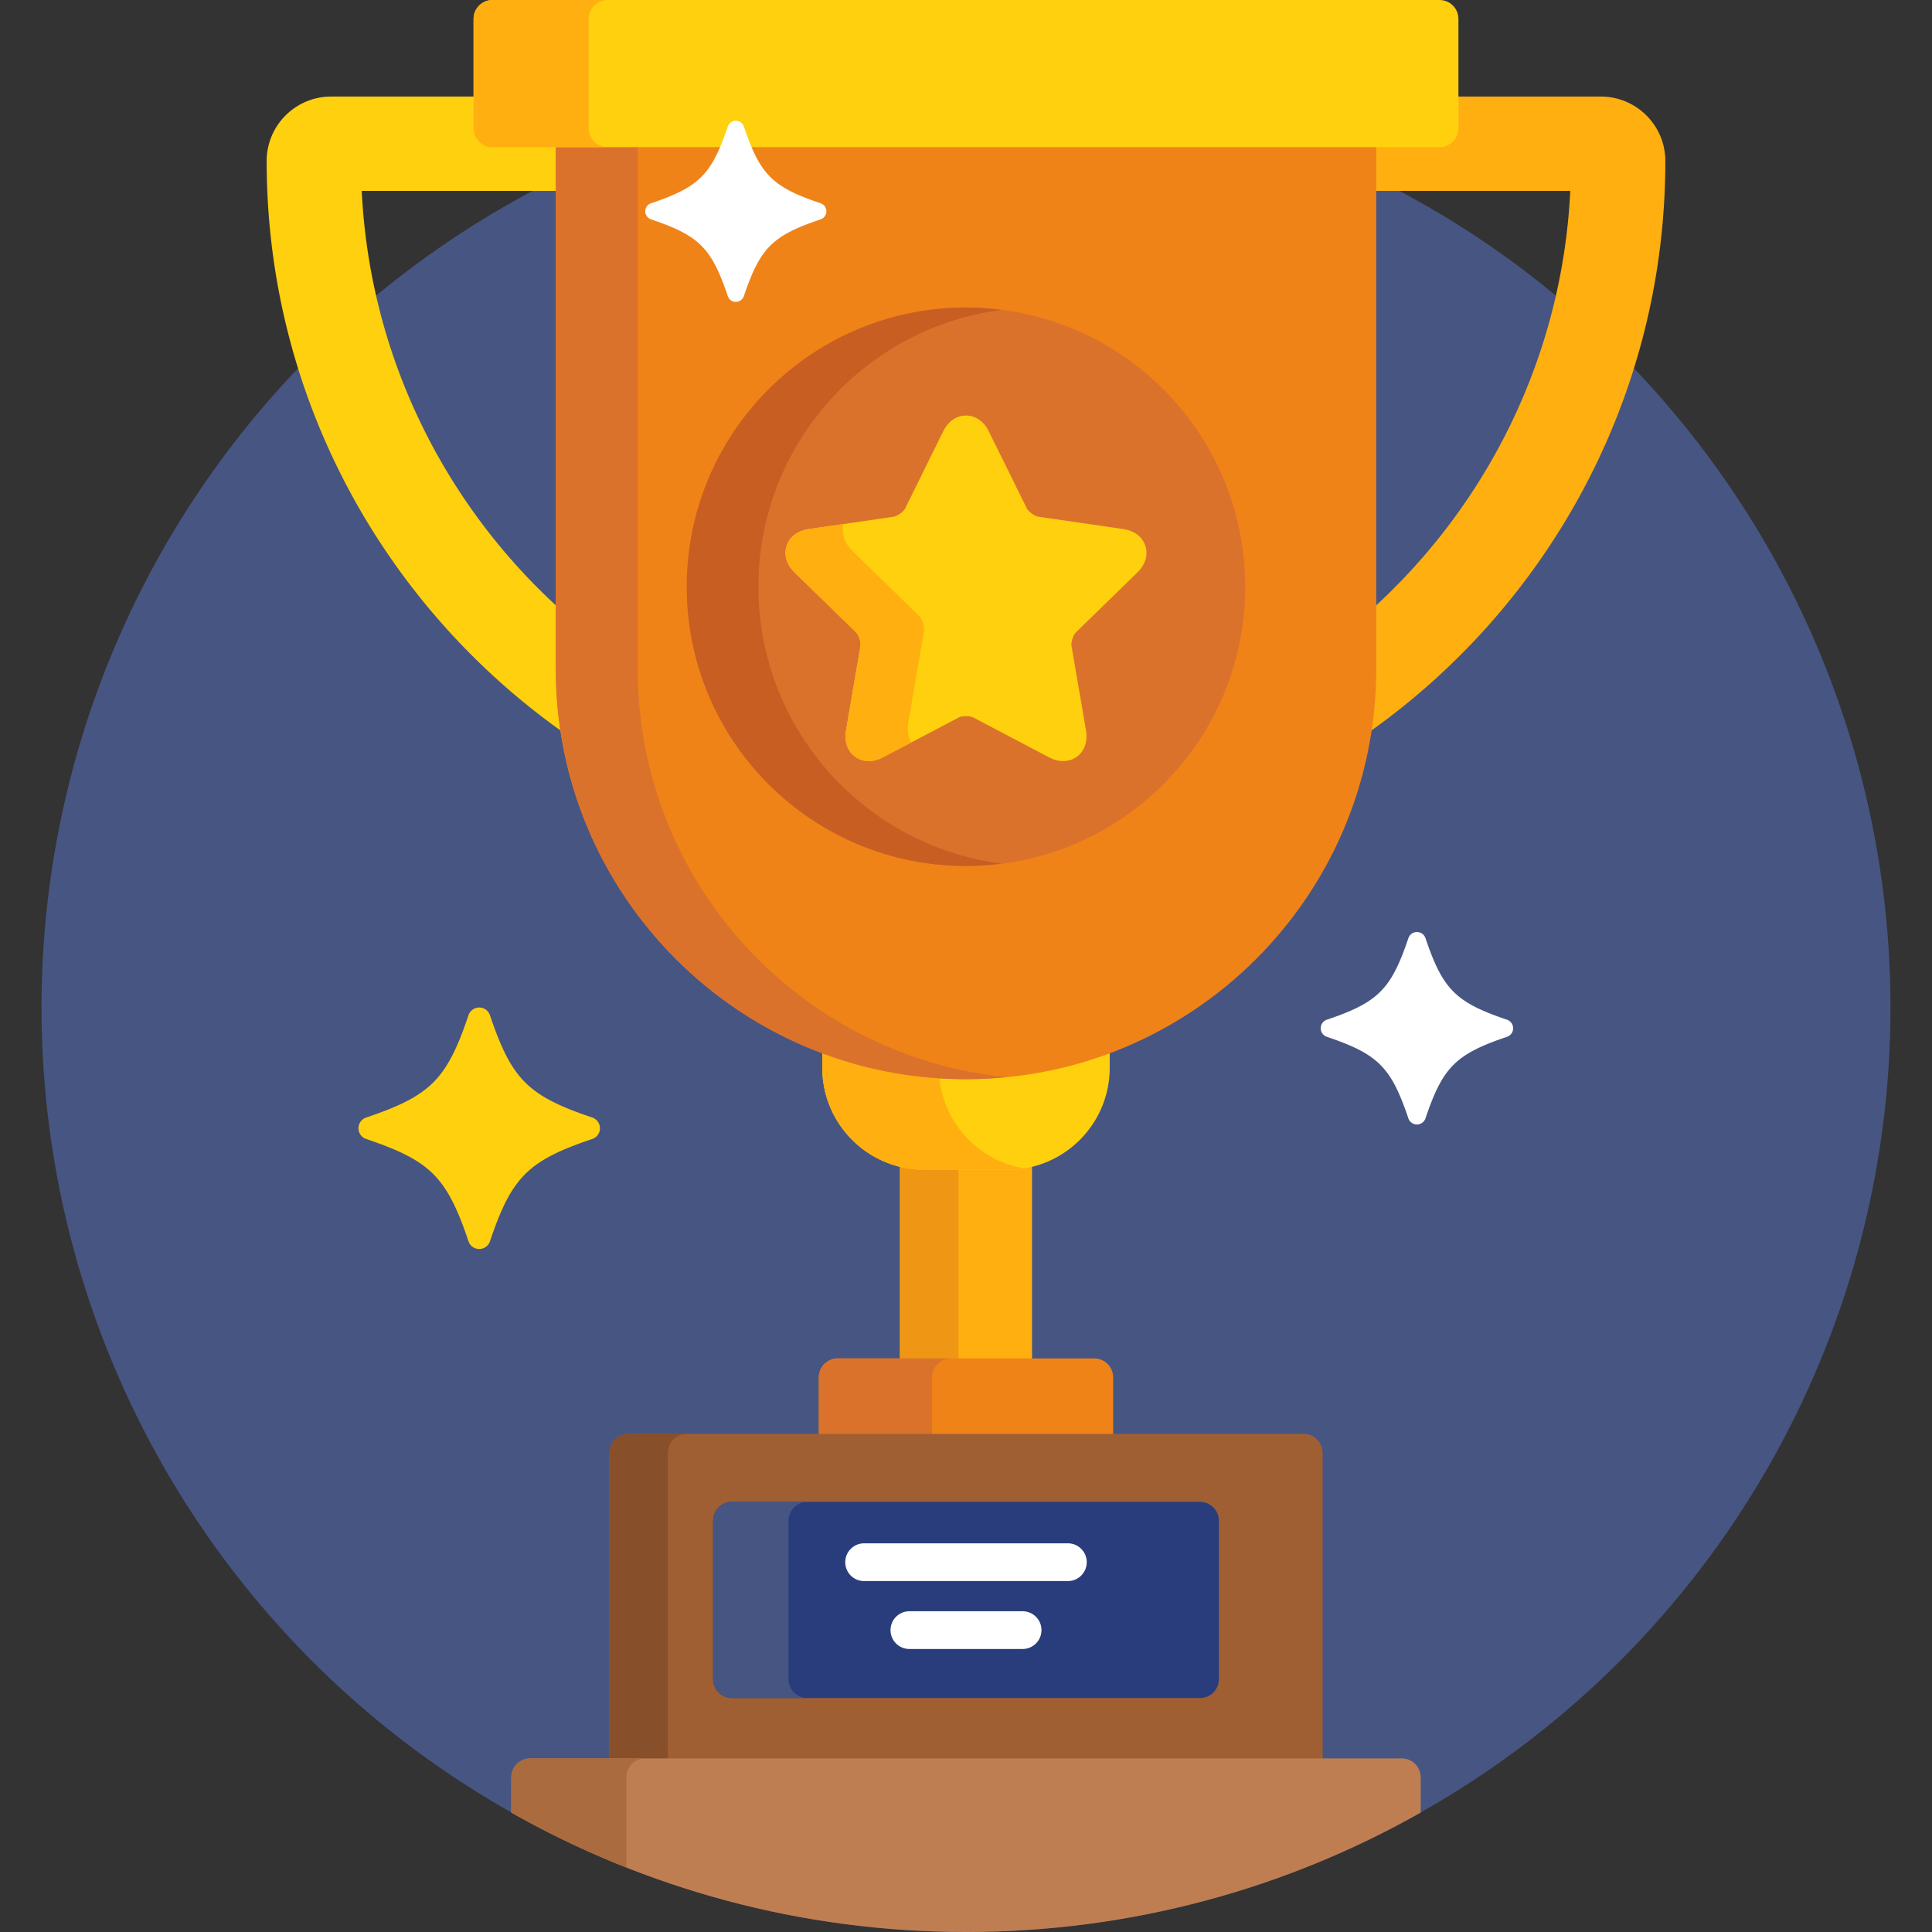 <?xml version="1.0" encoding="UTF-8"?>
<svg class="" enable-background="new 0 0 512 512" version="1.1" viewBox="0 0 512 512" xml:space="preserve" xmlns="http://www.w3.org/2000/svg"><rect x="0" y="0" width="512" height="512" fill="#333333" stroke="none"/><circle class="" cx="256" cy="267" r="245" fill="#475582" style="" data-original="#1a2b63"/><path class="" d="M273.5 361.794v-53.615a27.039 27.039 0 0 1-6.443.779h-22.114c-2.221 0-4.378-.273-6.443-.779v53.615h35z" fill="#ffaf10" style="" data-original="#ffaf10"/><path d="M254 361.794v-52.836h-9.057c-2.221 0-4.378-.273-6.443-.779v53.615H254z" fill="#ef9614" style="" data-original="#ef9614"/><path class="" d="m256 285a107.18 107.18 0 0 1-38.086-6.961v4.93c0 14.927 12.101 27.028 27.029 27.028h22.114c14.928 0 27.029-12.101 27.029-27.028v-4.93a107.19 107.19 0 0 1-38.086 6.961z" fill="#ffd00d" style="" data-original="#ffd00d"/><path class="" d="m248.89 284.76a106.95 106.95 0 0 1-30.979-6.721v4.93c0 14.927 12.101 27.028 27.029 27.028h22.114c1.499 0 2.968-0.127 4.4-0.362-12.259-2.008-21.738-12.259-22.564-24.875z" fill="#ffaf10" style="" data-original="#ffaf10"/><path class="" d="m295 382v-17c0-2.75-2.25-5-5-5h-68c-2.75 0-5 2.25-5 5v17h78z" fill="#ef8318" style="" data-original="#ef8318"/><path class="" d="m247 382v-17c0-2.75 2.25-5 5-5h-30c-2.75 0-5 2.25-5 5v17h30z" fill="#db722c" style="" data-original="#db722c"/><path d="m350.5 467v-82c0-2.75-2.25-5-5-5h-179c-2.75 0-5 2.25-5 5v82h189z" fill="#a05f33" style="" data-original="#a05f33"/><path class="" d="M177 467v-82c0-2.75 2.25-5 5-5h-15.5c-2.75 0-5 2.25-5 5v82H177z" fill="#87502a" style="" data-original="#87502a"/><path class="" d="m323.02 445c0 2.75-2.25 5-5 5h-124.04c-2.75 0-5-2.25-5-5v-42c0-2.75 2.25-5 5-5h124.04c2.75 0 5 2.25 5 5v42z" fill="#293d7c" style="" data-original="#293d7c"/><path class="" d="m208.96 445v-42c0-2.75 2.25-5 5-5h-19.977c-2.75 0-5 2.25-5 5v42c0 2.75 2.25 5 5 5h19.977c-2.75 0-5-2.25-5-5z" fill="#475582" style="" data-original="#1a2b63"/><path d="M371.5 466h-231c-2.75 0-5 2.25-5 5v9.352C171.082 500.491 212.195 512 256 512s84.918-11.509 120.5-31.649V471c0-2.75-2.25-5-5-5z" fill="#bf7e52" style="" data-original="#bf7e52"/><path d="m166 471c0-2.75 2.25-5 5-5h-30.5c-2.75 0-5 2.25-5 5v9.352a244.1 244.1 0 0 0 30.5 14.571v-23.923z" fill="#aa6b3f" style="" data-original="#aa6b3f"/><path class="" d="M424.255 25.591H385.5V34c0 2.206-1.794 4-4 4h-16.781a1 1 0 0 0-1 1v11.591h52.42c-2.141 43.803-21.944 83.041-52.42 110.732v15.962c0 5.808-.469 11.508-1.358 17.069 47.723-33.563 78.971-89.041 78.971-151.686 0-9.417-7.661-17.077-17.077-17.077z" fill="#ffaf10" style="" data-original="#ffaf10"/><path class="" d="M148.282 177.285v-15.962c-30.475-27.691-50.28-66.929-52.42-110.732h52.42V39a1 1 0 0 0-1-1H130.5c-2.206 0-4-1.794-4-4v-8.409H87.745c-9.416 0-17.077 7.661-17.077 17.077 0 62.646 31.249 118.124 78.971 151.687a108.083 108.083 0 0 1-1.357-17.07z" fill="#ffd00d" style="" data-original="#ffd00d"/><path class="" d="m147.28 38v139.28c0 60.043 48.675 108.72 108.72 108.72s108.72-48.675 108.72-108.72v-139.28h-217.44z" fill="#ef8318" style="" data-original="#ef8318"/><path class="" d="m169 177.28v-140.28h-21.718v140.28c0 60.043 48.675 108.72 108.72 108.72 3.641 0 7.234-0.193 10.782-0.545-54.908-5.485-97.782-51.822-97.782-108.17z" fill="#db722c" style="" data-original="#db722c"/><circle class="" cx="256" cy="155.5" r="74" fill="#db722c" style="" data-original="#db722c"/><path class="" d="M201 155.499c0-37.648 28.121-68.706 64.5-73.372a74.606 74.606 0 0 0-9.5-.628c-40.869 0-74 33.131-74 74s33.131 74 74 74c3.222 0 6.388-.229 9.5-.628-36.379-4.665-64.5-35.724-64.5-73.372z" fill="#c95e23" style="" data-original="#c95e23"/><path class="" d="M281.756 201.698c-1.223.001-2.474-.331-3.717-.985l-20.147-10.591c-.304-.16-.982-.347-1.891-.347-.91 0-1.588.187-1.894.347l-20.145 10.591c-1.244.654-2.495.985-3.717.985-1.856 0-3.517-.757-4.675-2.131-1.285-1.523-1.773-3.637-1.376-5.952l3.848-22.432c.169-.985-.454-2.902-1.169-3.6l-16.298-15.887c-2.122-2.069-2.891-4.633-2.11-7.035.781-2.402 2.91-4.023 5.842-4.449l22.522-3.272c.988-.144 2.62-1.329 3.062-2.225l10.072-20.41c1.312-2.657 3.512-4.18 6.038-4.18 2.526 0 4.727 1.523 6.037 4.18l10.073 20.41c.442.896 2.073 2.082 3.061 2.225l22.523 3.272c2.931.426 5.061 2.047 5.841 4.449.781 2.402.013 4.966-2.108 7.034l-16.299 15.888c-.716.697-1.339 2.615-1.17 3.6l3.847 22.432c.397 2.315-.091 4.429-1.375 5.952-1.159 1.374-2.82 2.131-4.675 2.131z" fill="#ffd00d" style="" data-original="#ffd00d"/><path class="" d="m240.7 191.471 4.169-24.307c.183-1.067-.492-3.146-1.267-3.901l-17.661-17.215c-2.169-2.115-3.014-4.705-2.395-7.177l-9.241 1.343c-2.932.426-5.061 2.047-5.842 4.449-.781 2.402-.012 4.966 2.11 7.035l16.298 15.887c.715.697 1.338 2.615 1.169 3.6l-3.848 22.432c-.396 2.315.092 4.429 1.376 5.952 1.159 1.374 2.819 2.131 4.675 2.131 1.223 0 2.473-.331 3.717-.985l7.471-3.928c-.804-1.502-1.07-3.338-.731-5.316z" fill="#ffaf10" style="" data-original="#ffaf10"/><path class="" d="M386.5 34c0 2.75-2.25 5-5 5h-251c-2.75 0-5-2.25-5-5V5c0-2.75 2.25-5 5-5h251c2.75 0 5 2.25 5 5v29z" fill="#ffd00d" style="" data-original="#ffd00d"/><path class="" d="M156 34V5c0-2.75 2.25-5 5-5h-30.5c-2.75 0-5 2.25-5 5v29c0 2.75 2.25 5 5 5H161c-2.75 0-5-2.25-5-5z" fill="#ffaf10" style="" data-original="#ffaf10"/><path class="" d="M127 331a3 3 0 0 1-2.842-2.04c-5.756-17.054-10.064-21.362-27.117-27.117a3 3 0 0 1-.001-5.685c17.053-5.755 21.361-10.064 27.117-27.117a3 3 0 0 1 5.684 0c5.756 17.053 10.064 21.362 27.117 27.117a3.001 3.001 0 0 1 0 5.685c-17.053 5.755-21.361 10.063-27.117 27.117A2.997 2.997 0 0 1 127 331z" fill="#ffd00d" style="" data-original="#ffd00d"/><path d="M375.5 298a2.393 2.393 0 0 1-2.266-1.625c-4.586-13.59-8.02-17.023-21.609-21.609a2.393 2.393 0 0 1 0-4.531c13.59-4.586 17.023-8.02 21.609-21.609a2.391 2.391 0 0 1 4.532 0c4.586 13.589 8.02 17.022 21.609 21.609a2.393 2.393 0 0 1 0 4.531c-13.59 4.587-17.023 8.019-21.609 21.609A2.394 2.394 0 0 1 375.5 298zM283 419h-54a5 5 0 0 1 0-10h54a5 5 0 1 1 0 10zM271 437h-30a5 5 0 0 1 0-10h30a5 5 0 1 1 0 10zM195 80a2.251 2.251 0 0 1-2.132-1.53c-4.317-12.79-7.548-16.021-20.338-20.338a2.251 2.251 0 0 1 0-4.264c12.79-4.316 16.021-7.548 20.338-20.338a2.251 2.251 0 0 1 4.264 0c4.317 12.79 7.548 16.021 20.338 20.338a2.251 2.251 0 0 1 0 4.264c-12.79 4.317-16.021 7.548-20.338 20.338A2.251 2.251 0 0 1 195 80z" fill="#fff" style="" data-original="#ffffff"/></svg>